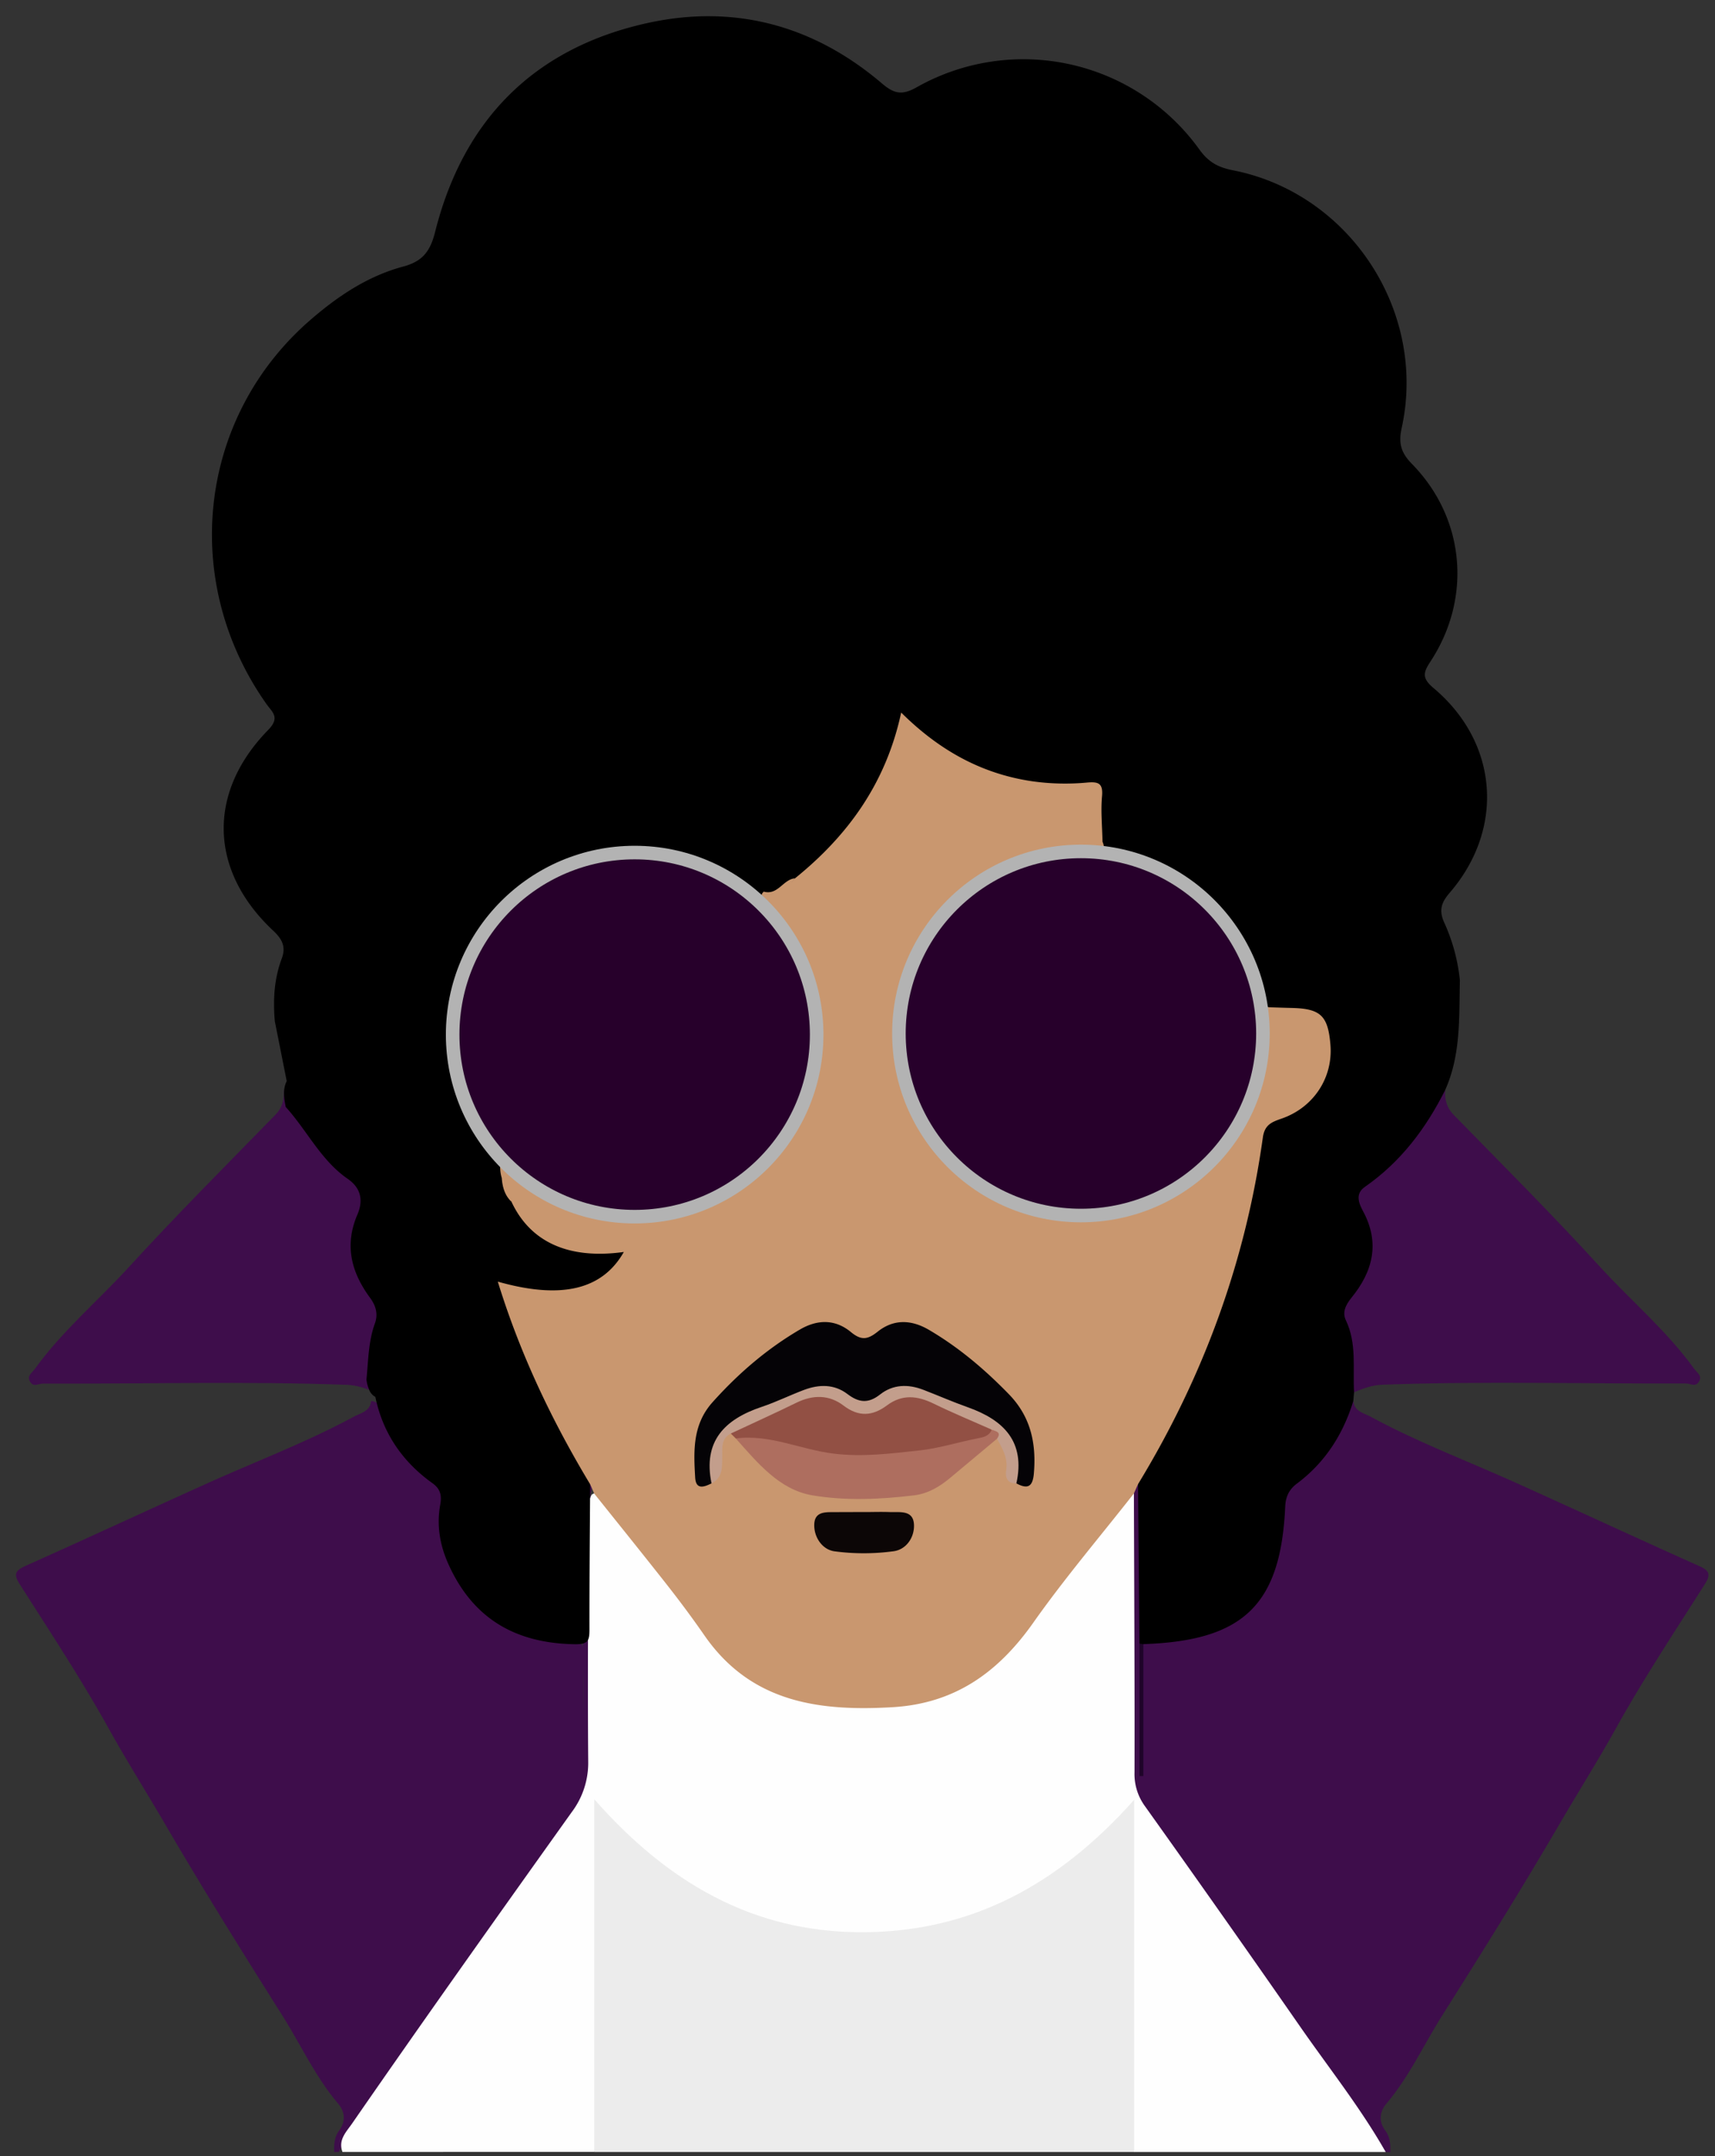 <svg xmlns="http://www.w3.org/2000/svg" viewBox="0 0 759 954"><rect x="0" y="0" width="759" height="954" fill="#333333" stroke="none"/><defs><style>.cls-1{fill:#3e0d4b;}.cls-2{fill:#fefefe;}.cls-3{fill:#ececec;}.cls-4{fill:#c9976f;}.cls-5{fill:#1f0429;}.cls-6{fill:#050306;}.cls-7{fill:#925044;}.cls-8{fill:#ae6e5f;}.cls-9{fill:#c39e8c;}.cls-10{fill:#0c0606;}.cls-11{fill:#27002b;stroke:#b3b3b3;stroke-miterlimit:10;stroke-width:6px;}</style></defs><title>prince</title><g id="Layer_1" data-name="Layer 1"><path class="cls-1" d="M149.9,952.16c11.14-19.6,25.19-37.23,38-55.68q34-48.91,68.63-97.43a24.15,24.15,0,0,0,4.55-14.94c-.1-41.11.13-82.21.26-123.32.86-2.83,1.54-5.5-3.08-3.42-2.13,3.26-2.16,7-2.18,10.64q-.18,24.56,0,49.12c0,3.34.1,6.7,1.77,9.74,1,18.67,0,37.35.37,56,.08-3.23,0-6.46,0-9.69,0-14.5,0-29,0-43.48-1.63-6.7-7.36-4.73-11.55-5-20.54-1.33-35.32-11.17-45.2-29.07a37,37,0,0,1-4.27-21.38c.78-9.84-2.46-17.32-10.35-23.61a55.56,55.56,0,0,1-17.38-24.29c-1-2.62-1.14-6.22-5.23-6.46-.5,4.67-4.69,5.29-7.82,7-20.69,11.18-42.68,19.5-64.08,29.13-27.08,12.2-54,24.71-81.13,36.84C6.53,695,6,696.65,8.79,701c13.4,21.1,27.22,42,39.34,63.82,8,14.36,16.74,28.21,25,42.36,16.61,28.5,34.11,56.5,51.72,84.4,8.2,13,14.64,27.13,24.67,39,3.27,3.86,3.51,8.06.61,12-2.21,3-2.3,6.21-2.24,9.58Z"/><path class="cls-1" d="M165.94,616c.6-10.66-1.28-21.54,3.61-31.82,1.64-3.44.29-6.59-2.45-10-9.39-11.47-12.75-24.12-5.19-38.19,1.88-3.5,3.73-7.75-.75-10.86-15.83-11-27-25.8-35.54-42.84.2,4.16-.59,7.71-3.79,11C100.05,515.62,78,537.66,57,560.66c-13.76,15.06-29.52,28.28-41.52,44.94-1.32,1.83-3.92,3.27-2,6,1.52,2.17,3.65.56,5.55.57,44.83.16,89.66-1.09,134.49.54C158.08,612.88,162,614.3,165.94,616Z"/><path class="cls-2" d="M613.27,952.16H501.9c-3.26-3.63-2.88-8.14-2.84-12.48.36-40.76-.88-81.53.65-122.28.13-3.62.57-7.41-2.08-11.74-31.92,32.91-70,52-116.31,52.14S298,837.25,265.77,803.88c.08,22,.05,43,.05,64,0,23.58,0,47.17,0,70.75,0,4.66.66,9.54-2.84,13.49H151.57c-2-5.34,1.66-8.83,4.24-12.56,32-46.26,64.59-92.07,97.25-137.84a36.21,36.21,0,0,0,7.26-22.43c-.29-35,0-70.05,0-105.07,0-4.34-.65-8.8,1.52-12.89,4.84-3.15,6.62,1.28,8.51,3.9,14,19.38,30.08,37.14,43.73,56.82,19.73,28.44,48.74,32.7,80.61,30.57,27.77-1.85,46.95-15.76,61.75-38.2,11.51-17.43,26-32.66,38.56-49.32,1.73-2.3,3.26-6.53,7.82-4,2.51,4,1.75,8.5,1.76,12.82.06,35.4.17,70.8-.07,106.2a33.18,33.18,0,0,0,6.59,20.61c31.65,44.08,62.69,88.6,93.78,133.08C608.66,939.24,614.68,944.14,613.27,952.16Z"/><path class="cls-1" d="M613.27,952.16c-11.14-19.6-25.19-37.23-38-55.68q-34-48.91-68.62-97.43a24.09,24.09,0,0,1-4.55-14.94c.09-41.11-.14-82.21-.27-123.32-.85-2.83-1.53-5.5,3.08-3.42,2.13,3.26,2.16,7,2.19,10.64q.17,24.56,0,49.12c0,3.34-.1,6.7-1.77,9.74-1,18.67,0,37.35-.37,56-.08-3.23,0-6.46,0-9.69q0-21.75,0-43.48c1.62-6.7,7.35-4.73,11.55-5,20.54-1.33,35.31-11.17,45.2-29.07A37,37,0,0,0,566,674.27c-.77-9.84,2.46-17.32,10.35-23.61a55.56,55.56,0,0,0,17.38-24.29c1-2.62,1.14-6.22,5.23-6.46.51,4.67,4.69,5.29,7.82,7,20.69,11.18,42.69,19.5,64.08,29.13,27.08,12.2,54,24.71,81.14,36.84,4.67,2.09,5.19,3.79,2.42,8.16-13.4,21.1-27.23,42-39.35,63.82-8,14.36-16.73,28.21-25,42.36-16.61,28.5-34.11,56.5-51.72,84.4-8.21,13-14.65,27.13-24.68,39-3.27,3.86-3.51,8.06-.61,12,2.21,3,2.31,6.21,2.25,9.58Z"/><path class="cls-3" d="M263,952.16V796.06c32.21,36.63,70,58.85,118.26,58.84,48.11,0,86.86-20.62,120.69-58.61V952.16Z"/><path d="M504.29,727.18l-.62-70.55c-1.43-4,.88-7.22,2.71-10.35a394,394,0,0,0,49.18-138.35c1.3-8.15,5-13.19,12.58-16.68,13-5.93,19.49-18,17.57-30.06-1.26-7.89-4.65-13.28-13.84-12.65-3.67.25-7.45.27-10.91-1.48-3.93-2.83-4.27-7.38-5.57-11.5-9.25-29.24-28.82-47.79-58.32-55.84-4.37-1.19-8.37-2.46-10.65-6.74-2.37-8.25-1.19-16.57-.81-24.38-28.34,3-54.59-2.92-77.24-21.36-6.07-4.94-8.41-5.42-11.15,3-8.05,24.7-23,44.7-44.07,60-4.93,2.64-9,7.47-15.54,6-8.72-5.65-17.05-11.77-27.26-15-11.88-3.73-23.73-3.77-35.8-2.3-38.32,4.74-67.25,37.94-67.83,76.85-.24,16.05,3,30.77,12.29,43.79,4.5,6.31,3.28,13.55,5.05,20.26a38.76,38.76,0,0,0,4.33,11c9,15.63,22.56,22.51,40.42,21.11,3-.23,6.76-1.58,8.25,1.72,1.6,3.55-1.38,6.29-4,8.52-14,12-29.87,14.75-48.71,8.28,4.28,13.68,8.76,26.14,14.57,38.05,6.5,13.34,12.65,26.87,20.19,39.68,1.51,2.56,3.45,5.13,2.07,8.44-.13,21.51-.34,43-.31,64.52,0,4.79-.69,6.41-6.52,6.32-26-.42-44.91-11.11-55.84-35.3-3.89-8.61-5.32-17.33-3.68-26.43.77-4.23,0-7.06-3.45-9.52-13.26-9.5-21.93-22.09-25.27-38.18a6,6,0,0,1-2.8-3.35,14.85,14.85,0,0,1-1.13-4.35c.83-8.32.83-16.76,3.73-24.79,1.49-4.1.47-7.83-2.12-11.34C155.5,563,152.33,551,158.15,537.45c2.71-6.29,1.66-11.79-4.28-15.89-11.89-8.22-18-21.44-27.42-31.79-.74-3.85-1.41-7.69.44-11.44q-2.62-13.23-5.26-26.45c-.84-9.47-.3-18.8,3.07-27.8,1.9-5.09.27-8.5-3.74-12.26-28.34-26.48-29.41-61.1-2.26-88.87,5.45-5.58,1.74-7.88-.81-11.51-38.42-54.47-30.15-127,19.61-170,12.05-10.43,25.33-19.32,40.88-23.48,8.58-2.29,12-6.67,14.18-15.3C205,53,236.42,21.28,286.43,10.22c38.47-8.5,73.59.93,103.78,26.61,5.23,4.45,8.72,5.62,15.47,1.79A96,96,0,0,1,530.94,66.33c4,5.52,8.37,7.77,14.64,9,51.7,10.09,86.08,62.37,74.76,114-1.5,6.82-.31,11,4.53,15.92,23.43,23.93,26.67,59.1,8.32,87.25-3.16,4.85-4.23,7.35,1.32,12,28.69,24.15,31.49,62.25,7,90.59-3.87,4.48-4.74,8-2.21,13.39a81.18,81.18,0,0,1,6.79,25.27c-.38,16.44.48,33-6.53,48.57-3.25,17.29-14.88,29-27.42,39.7-5.94,5.07-8.29,9.32-4.73,17.11,5.17,11.31,2.69,22.64-4.26,32.47-4.34,6.13-5,11.69-3,18.8,2.38,8.39,3.26,17.2-.89,25.58l-.33,3.89c-4.55,14.8-12.51,27.24-25,36.57-3.42,2.54-5,5.82-5.15,10.34-2,43.3-18.52,59.19-62.72,60.65C505.26,728.43,504.69,728.33,504.29,727.18Z"/><path class="cls-1" d="M599.26,616c-.6-10.66,1.28-21.54-3.61-31.82-1.64-3.44-.29-6.59,2.45-10,9.39-11.47,12.75-24.12,5.19-38.19-1.88-3.5-3.73-7.75.75-10.86,15.83-11,27-25.8,35.54-42.84-.2,4.16.59,7.71,3.79,11,21.78,22.28,43.84,44.32,64.84,67.32,13.76,15.06,29.52,28.28,41.52,44.94,1.32,1.83,3.92,3.27,2,6-1.52,2.17-3.65.56-5.55.57-44.83.16-89.67-1.09-134.49.54C607.12,612.88,603.24,614.3,599.26,616Z"/><path class="cls-4" d="M561.53,445.66c3.35.1,6.71.22,10.06.3,12.86.29,16.15,3.4,17.21,16.29,1.2,14.52-7.4,27.77-21.66,32.69-4.34,1.5-7.46,2.73-8.24,8.29-7.65,55-26.37,106-55.23,153.4l-1.86,4.16c-14.9,19-30.59,37.43-44.49,57.13-15.51,22-34.71,35.81-62.31,37.42-32.74,1.92-62.74-2.15-83.28-31.79-5.17-7.46-10.6-14.76-16.2-21.91C284.8,688,273.87,674.44,263,660.86c-.61-1.38-1.22-2.77-1.82-4.15-16.95-28.16-31-57.63-40.87-89.66,28.19,8,46.3,3.56,55.77-13.12-24.35,3.38-41.41-4.28-49.79-22.37a21.09,21.09,0,0,1-1.51-6.87c-.37-6,2.25-8.23,8-5.76a23.57,23.57,0,0,1,8.39,5.53c7.47,8.38,18.09,8.87,27.74,12.24,17.93,6.26,34.5.13,50.43-5.37,15.25-5.27,26.11-17.41,35.37-31.17,16.11-23.91,11.63-49.08,7.47-74.67-1.19-7.3-6.44-11.73-10.42-16.87-7.79-10.07-8.2-10.85.07-20,23.4-18.89,40.27-42.09,47-73.35,16.87,16.75,35.64,27.11,58,30.4a104.26,104.26,0,0,0,24.13.58c4.82-.42,7.3,0,6.76,6-.61,6.65.09,13.42.21,20.13,2,4.73-1,6.14-4.71,7.12C463,381,443.79,385.68,428,399.7a19.45,19.45,0,0,1-7,3.74c-12.66,2.81-13.72,14.74-17.32,23.72-8.27,20.7-5.41,41.83,1,62.59,1.43,4.66,4.74,8,8.89,10.52a24.25,24.25,0,0,1,9.41,12.52c2.62,11.23,12,15.85,21.19,18.93,8.64,2.9,18.14,3.85,27.28,5.4,14.51,2.45,27.75-.28,40.59-5,14.44-5.35,25-16.39,34-28.74,2.19-3,1.52-6.43,1.86-9.73,4.44-14.54,8-29.24,8.6-44.53C557.47,446.92,558.2,444.34,561.53,445.66Z"/><path class="cls-5" d="M504.29,727.18c.57.12,1.14.22,1.72.29v58.34h-1.72Z"/><path class="cls-4" d="M351.88,388.61c-9.08,10.5,0,18.26,5.92,23.45,8.65,7.59,8.62,17.23,10.13,26.35s.35,18.79.35,28.22c0,12.23-3.9,22.4-10,33.55s-15.39,17-23.13,25.26C326.41,534.72,314,536.79,302,539c-4.19.77-8.39,0-12.3,3.09-2.87,2.29-7.51,2-10.71.46-9.07-4.23-19-4.87-28.43-7.31-5.71-1.47-7.09-6.91-11.51-9.24-3.72-2-7.1-7.21-11-5.58s-.91,7.36-1.82,11.17c-2.92-2.86-3.87-6.5-4.17-10.41-1.34-4.35-.42-8.8-.62-13.2,5.75-3.76,8.19,1.94,11.08,4.48,11.92,10.48,25.23,17.69,41,20.58,32.3,5.94,69.49-15.2,81.89-45.88,9.38-23.19,7.27-45.36-3-67.42-1.66-6.08-6.53-9.94-10.21-14.62-2.11-2.49-4.42-4.86-5.3-8.16a3.16,3.16,0,0,1,1.11-2.46C344.29,396.24,346.6,389,351.88,388.61Z"/><path class="cls-6" d="M314.88,656.31c-3.33,1.68-6.89,2.92-7.22-2.58-.7-11.79-1.19-23.42,7.69-33.33,11.35-12.66,24-23.57,38.66-32.15,7.9-4.62,15.72-4.56,22.58,1.12,4.63,3.82,7.44,3.32,11.84-.18,7-5.6,14.82-5.4,22.63-.83,13.18,7.72,24.65,17.43,35.3,28.36,9.8,10,12.33,21.85,11.19,35.23-.51,6-2.83,7-7.74,4.36-4.14-3-2.5-7.41-2.46-11.2.07-6.08-2.42-10.23-7.5-13.26a150.59,150.59,0,0,0-32.25-14.23,20.79,20.79,0,0,0-17.53,2c-5.07,3.06-10,3.19-15.2,0-6.53-4.05-13.46-3.49-20.43-1.13-10.87,3.69-21.05,8.91-31.34,13.91-4.25,2.07-5.63,5.17-5.57,9.71C317.6,646.92,318.56,652.09,314.88,656.31Z"/><path class="cls-7" d="M325.64,636.45l-2.22-2.2c-.44-3.34,2.43-3.51,4.38-4.53,8.32-4.39,16.94-8.11,25.66-11.67,7.39-3,14.69-3.13,21.11,1.53,5.87,4.26,11,4,16.56.07,7.1-5,14.64-4.73,21.92-.78,8.89,4.81,20.13,5.45,26.52,14.75-1.55,3.38-4.59,4.89-7.85,5.84Q378.22,655,325.64,636.45Z"/><path class="cls-8" d="M325.64,636.45c15.08-2,28.86,5,43.47,6.72,13,1.56,25.33-.1,37.85-1.44,8.58-.92,17-3.64,25.47-5.28,2.8-.54,5.27-1,6.51-3.9,2.22-1.41,3.45-.07,4.18,1.75.62,1.53-.51,2.09-1.86,2.25l-20.7,17.29c-4.67,3.91-9.78,7-16,7.77-15,1.8-30.3,2.48-45,0S335.26,647.2,325.64,636.45Z"/><path class="cls-9" d="M441.26,636.55c2.11-3-.55-3.25-2.32-4-8.58-3.81-17.27-7.38-25.7-11.5-7.21-3.53-13.93-4.3-20.73.78-6.29,4.69-12.44,5.21-19.17.08-6.38-4.88-13.58-4.87-20.9-1.27-9.59,4.7-19.34,9.09-29,13.62-4.4,2.26-3.76,6.37-3.81,10.25-.06,4.54.34,9.28-4.74,11.81-3.86-18.73,5.87-28.4,22.31-33.89,6.35-2.12,12.4-5.14,18.69-7.49,6.62-2.48,13.33-2.6,19.18,1.86,5,3.81,9.23,4.28,14.41.19,5.71-4.51,12.41-4.67,19.12-2.09s13,5.36,19.67,7.72c16,5.67,25.6,15.28,21.55,33.7-4.31.08-5-2.89-4.5-6C446.13,645,443.57,640.83,441.26,636.55Z"/><path class="cls-10" d="M382.59,669c3.69,0,7.39-.13,11.08,0,4.51.19,10.6-1.09,10.83,5.7.19,5.7-3.56,11-9.18,11.66a98.31,98.31,0,0,1-26.1,0c-5.34-.79-9.09-6.29-8.85-12,.25-6.16,5.88-5.21,10.13-5.33C374.52,669,378.56,669,382.59,669Z"/></g><g id="Layer_2" data-name="Layer 2"><circle class="cls-11" cx="280.88" cy="457.76" r="80.55"/><circle class="cls-11" cx="478.38" cy="457.26" r="80.55"/></g></svg>